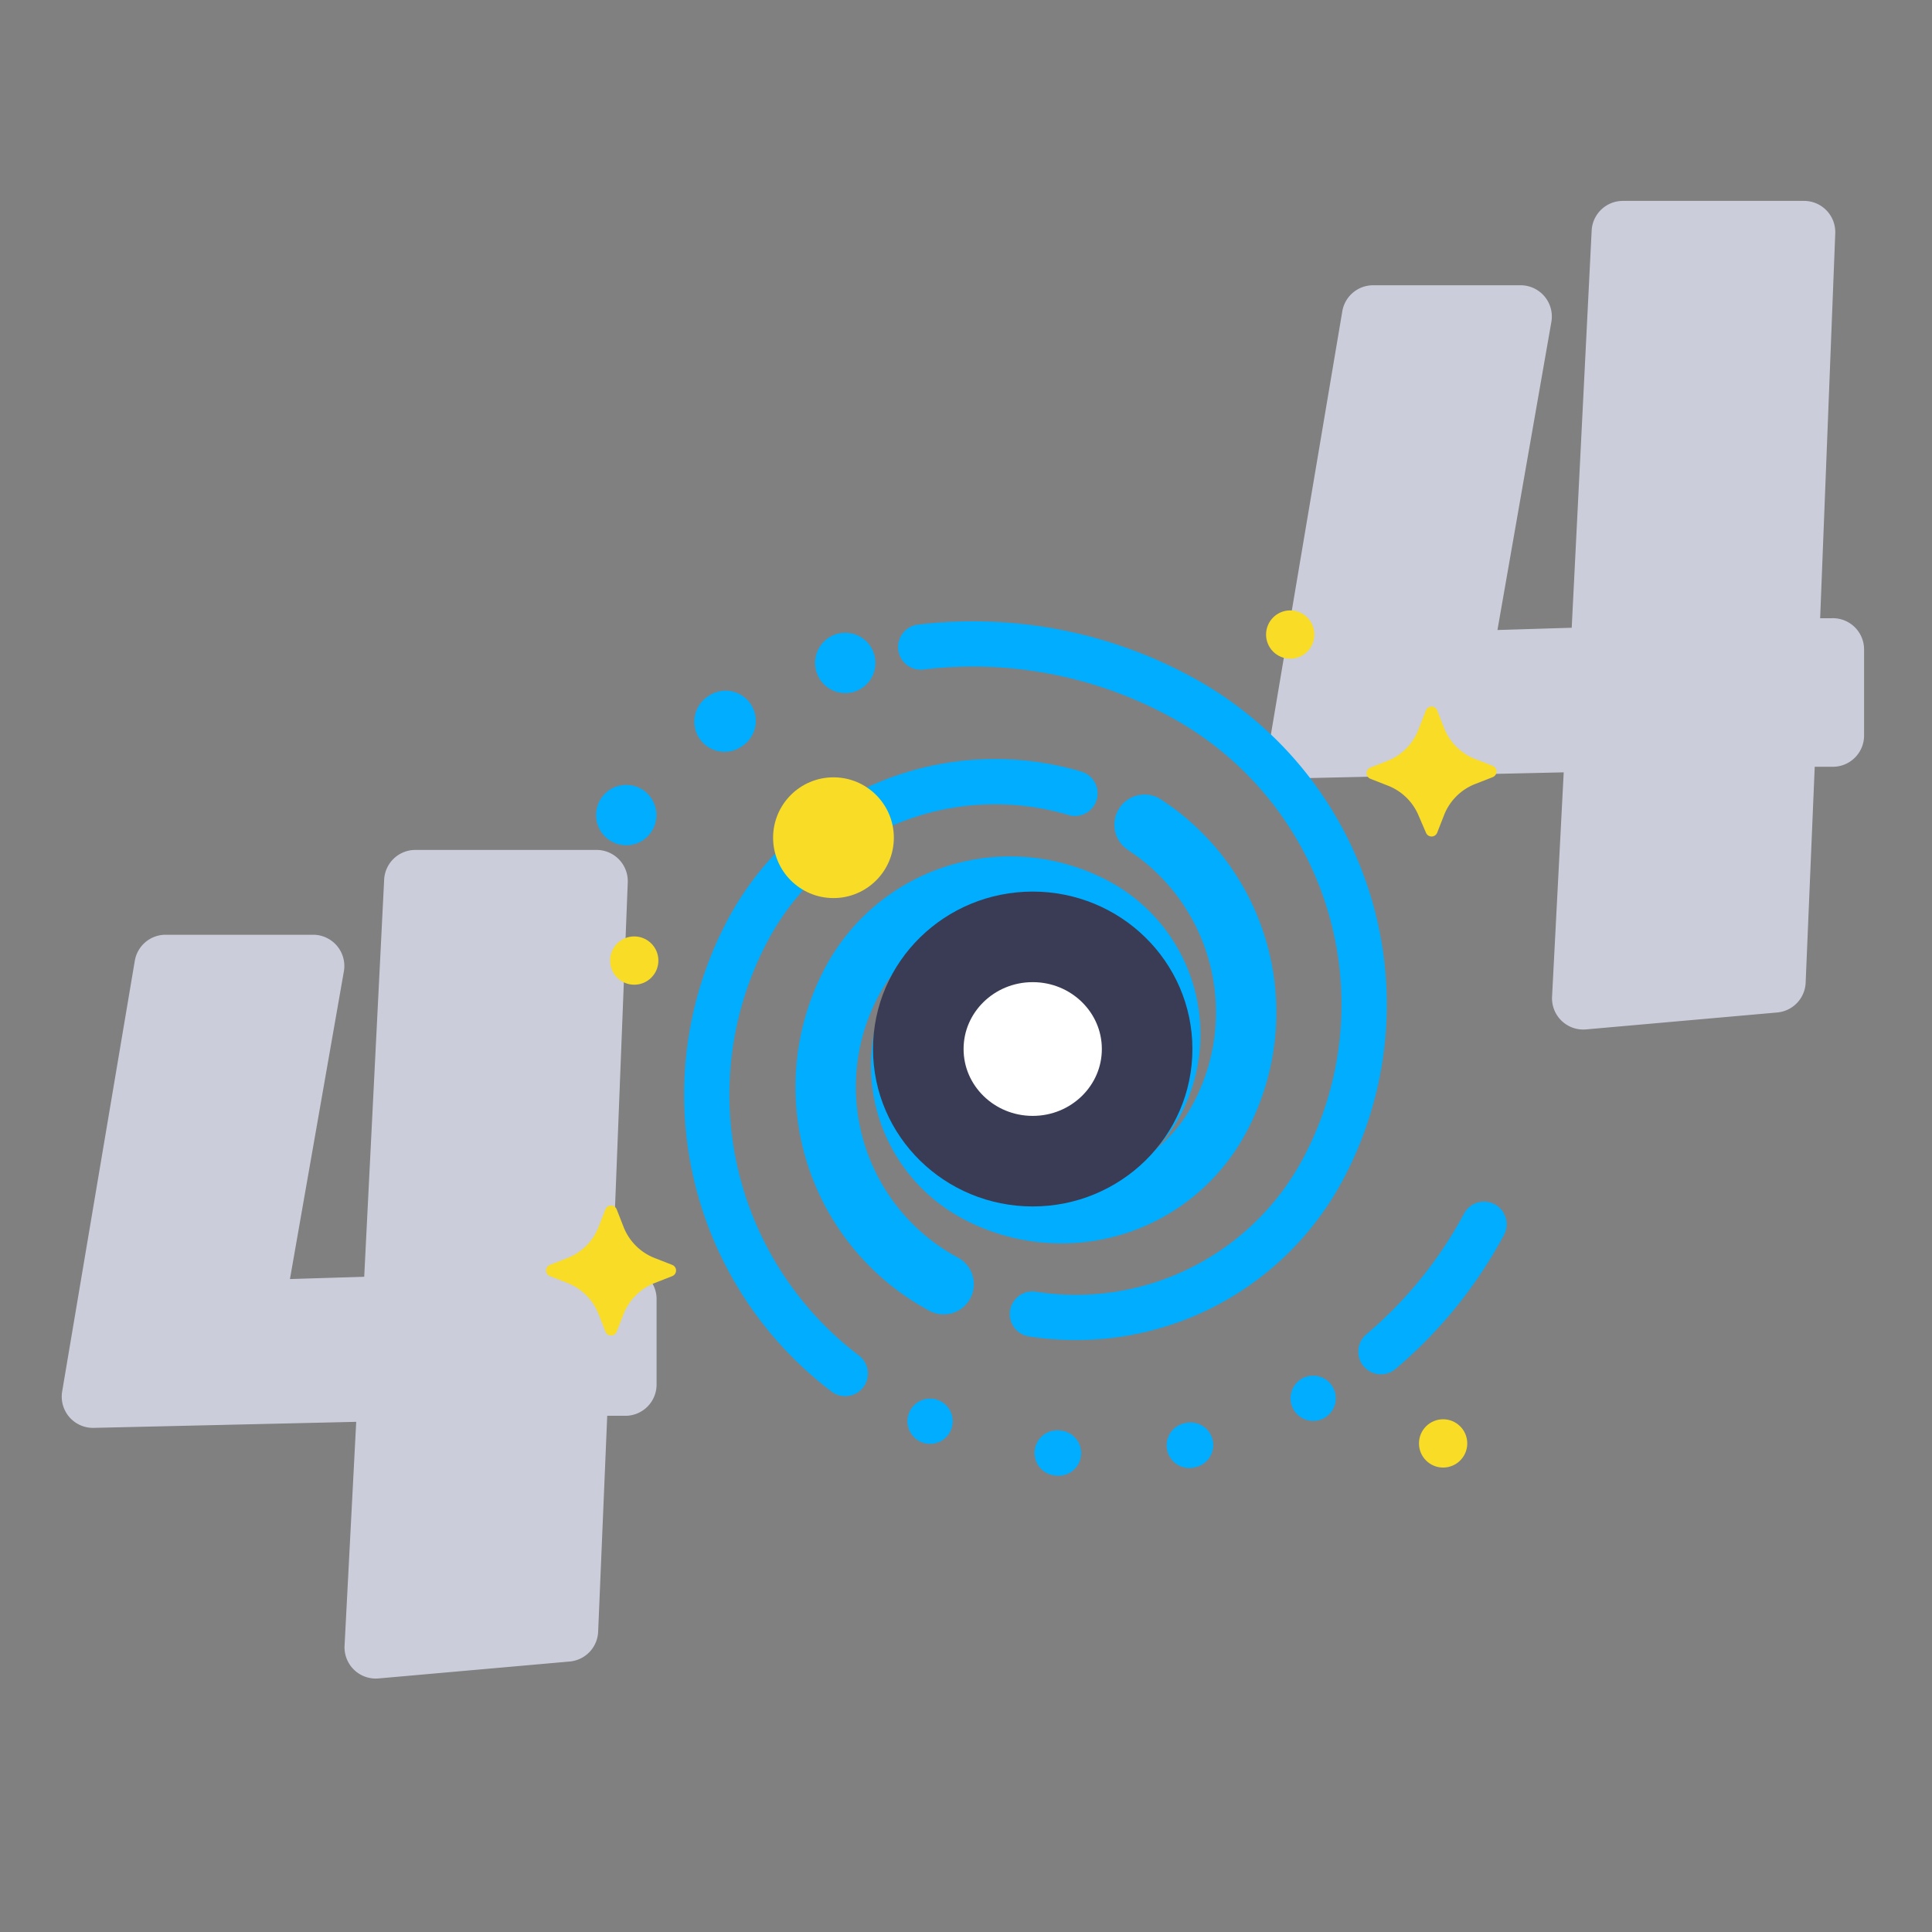 <?xml version="1.0" ?><svg data-name="Layer 1" id="Layer_1" viewBox="0 0 128 128" xmlns="http://www.w3.org/2000/svg"><rect x="0" y="0" width="128" height="128" fill="#808080" stroke="none"/><defs><style>.cls-1{fill:#cbcdda;}.cls-2,.cls-3,.cls-4,.cls-5{fill:none;stroke:#00adfe;stroke-miterlimit:10;}.cls-2,.cls-3,.cls-4,.cls-5,.cls-6{stroke-linecap:round;}.cls-2,.cls-5{stroke-width:4px;}.cls-3,.cls-4{stroke-width:3px;}.cls-4{stroke-dasharray:0.09 8.71;}.cls-5{stroke-dasharray:0.09 8.92;}.cls-6{fill:#fff;stroke:#393c54;stroke-linejoin:round;stroke-width:6px;}.cls-7{fill:#f8dc25;}</style></defs><title/><path class="cls-1" d="M41.48,93.8l-1.25,0-.6,14.28a2.07,2.07,0,0,1-1.89,2l-12.65,1.12A2.07,2.07,0,0,1,22.83,109L23.6,94.2,6.21,94.6a2.07,2.07,0,0,1-2.09-2.42L8.93,63.66a2.07,2.07,0,0,1,2-1.73h9.85a2.07,2.07,0,0,1,2,2.44L19.21,84.74l4.92-.15,1.32-26.28a2.07,2.07,0,0,1,2.07-2h12a2.07,2.07,0,0,1,2.07,2.16L40.59,84l.73,0A2.07,2.07,0,0,1,43.5,86v5.71A2.07,2.07,0,0,1,41.48,93.8Z"/><path class="cls-1" d="M121.48,50.8l-1.25,0-.6,14.28a2.07,2.07,0,0,1-1.89,2l-12.65,1.12A2.07,2.07,0,0,1,102.83,66l.77-14.83-17.39.39a2.07,2.07,0,0,1-2.09-2.42l4.81-28.51a2.07,2.07,0,0,1,2-1.73h9.85a2.07,2.07,0,0,1,2,2.44L99.21,41.74l4.92-.15,1.32-26.28a2.07,2.07,0,0,1,2.07-2h12a2.07,2.07,0,0,1,2.07,2.16l-1,25.49.73,0A2.07,2.07,0,0,1,123.5,43v5.71A2.07,2.07,0,0,1,121.48,50.8Z"/><path class="cls-2" d="M75.83,54.64l.69.48a14.84,14.84,0,0,1,4.26,19,11.87,11.87,0,0,1-16.07,4.85,9.5,9.5,0,0,1-3.88-12.86A7.6,7.6,0,0,1,71.12,63a6.08,6.08,0,0,1,2.48,8.23,4.86,4.86,0,0,1-6.58,2,3.89,3.89,0,0,1-1.59-5.27,3.11,3.11,0,0,1,4.21-1.27,2.49,2.49,0,0,1,1,3.37,2,2,0,0,1-2.7.81,1.59,1.59,0,0,1-.65-2.16A1.27,1.27,0,0,1,69,68.14a1,1,0,0,1,.42,1.38"/><path class="cls-3" d="M56,91a23.19,23.19,0,0,1-6.42-29.44,18.55,18.55,0,0,1,21.64-9"/><path class="cls-3" d="M87,92.64l0,0"/><path class="cls-4" d="M78.88,95.74a28.9,28.9,0,0,1-13.12-.21"/><path class="cls-3" d="M61.62,94.16l0,0"/><path class="cls-3" d="M98.32,81.11a28.9,28.9,0,0,1-6.83,8.44"/><path class="cls-2" d="M62.52,85.08A14.84,14.84,0,0,1,56.46,65a11.87,11.87,0,0,1,16.07-4.85A9.5,9.5,0,0,1,76.41,73a7.6,7.6,0,0,1-10.29,3.1,6.08,6.08,0,0,1-2.48-8.23,4.86,4.86,0,0,1,6.58-2,3.89,3.89,0,0,1,1.59,5.27,3.11,3.11,0,0,1-4.21,1.27,2.49,2.49,0,0,1-1-3.37,2,2,0,0,1,2.7-.81,1.59,1.59,0,0,1,.65,2.16,1.27,1.27,0,0,1-1.73.52,1,1,0,0,1-.42-1.38"/><path class="cls-3" d="M61,42.87a28.85,28.85,0,0,1,17.13,3.24A23.18,23.18,0,0,1,87.63,77.5,18.55,18.55,0,0,1,68.4,87.06"/><path class="cls-2" d="M41.49,54l0,0"/><path class="cls-5" d="M48,47.81a29,29,0,0,1,3.93-2.28"/><path class="cls-2" d="M56,43.92h0"/><ellipse class="cls-6" cx="68.42" cy="69.5" rx="7.58" ry="7.43"/><circle class="cls-7" cx="55.22" cy="55.5" r="4"/><path class="cls-7" d="M39.64,81.33l.47-1.2a.4.4,0,0,1,.75,0l.47,1.2a3.63,3.63,0,0,0,2,2l1.2.47a.4.4,0,0,1,0,.75l-1.2.47a3.63,3.63,0,0,0-2,2l-.47,1.2a.4.4,0,0,1-.75,0l-.47-1.2a3.63,3.63,0,0,0-2-2l-1.2-.47a.4.4,0,0,1,0-.75l1.2-.47A3.63,3.63,0,0,0,39.64,81.33Z"/><path class="cls-7" d="M94,48.27l.47-1.2a.4.4,0,0,1,.75,0l.47,1.2a3.63,3.63,0,0,0,2,2l1.2.47a.4.4,0,0,1,0,.75l-1.2.47a3.63,3.63,0,0,0-2,2l-.47,1.2a.4.4,0,0,1-.75,0L94,54.07a3.63,3.63,0,0,0-2-2l-1.2-.47a.4.4,0,0,1,0-.75l1.2-.47A3.63,3.63,0,0,0,94,48.27Z"/><circle class="cls-7" cx="95.61" cy="95.63" r="1.6"/><circle class="cls-7" cx="42.02" cy="63.64" r="1.6"/><circle class="cls-7" cx="85.48" cy="42.04" r="1.6"/></svg>